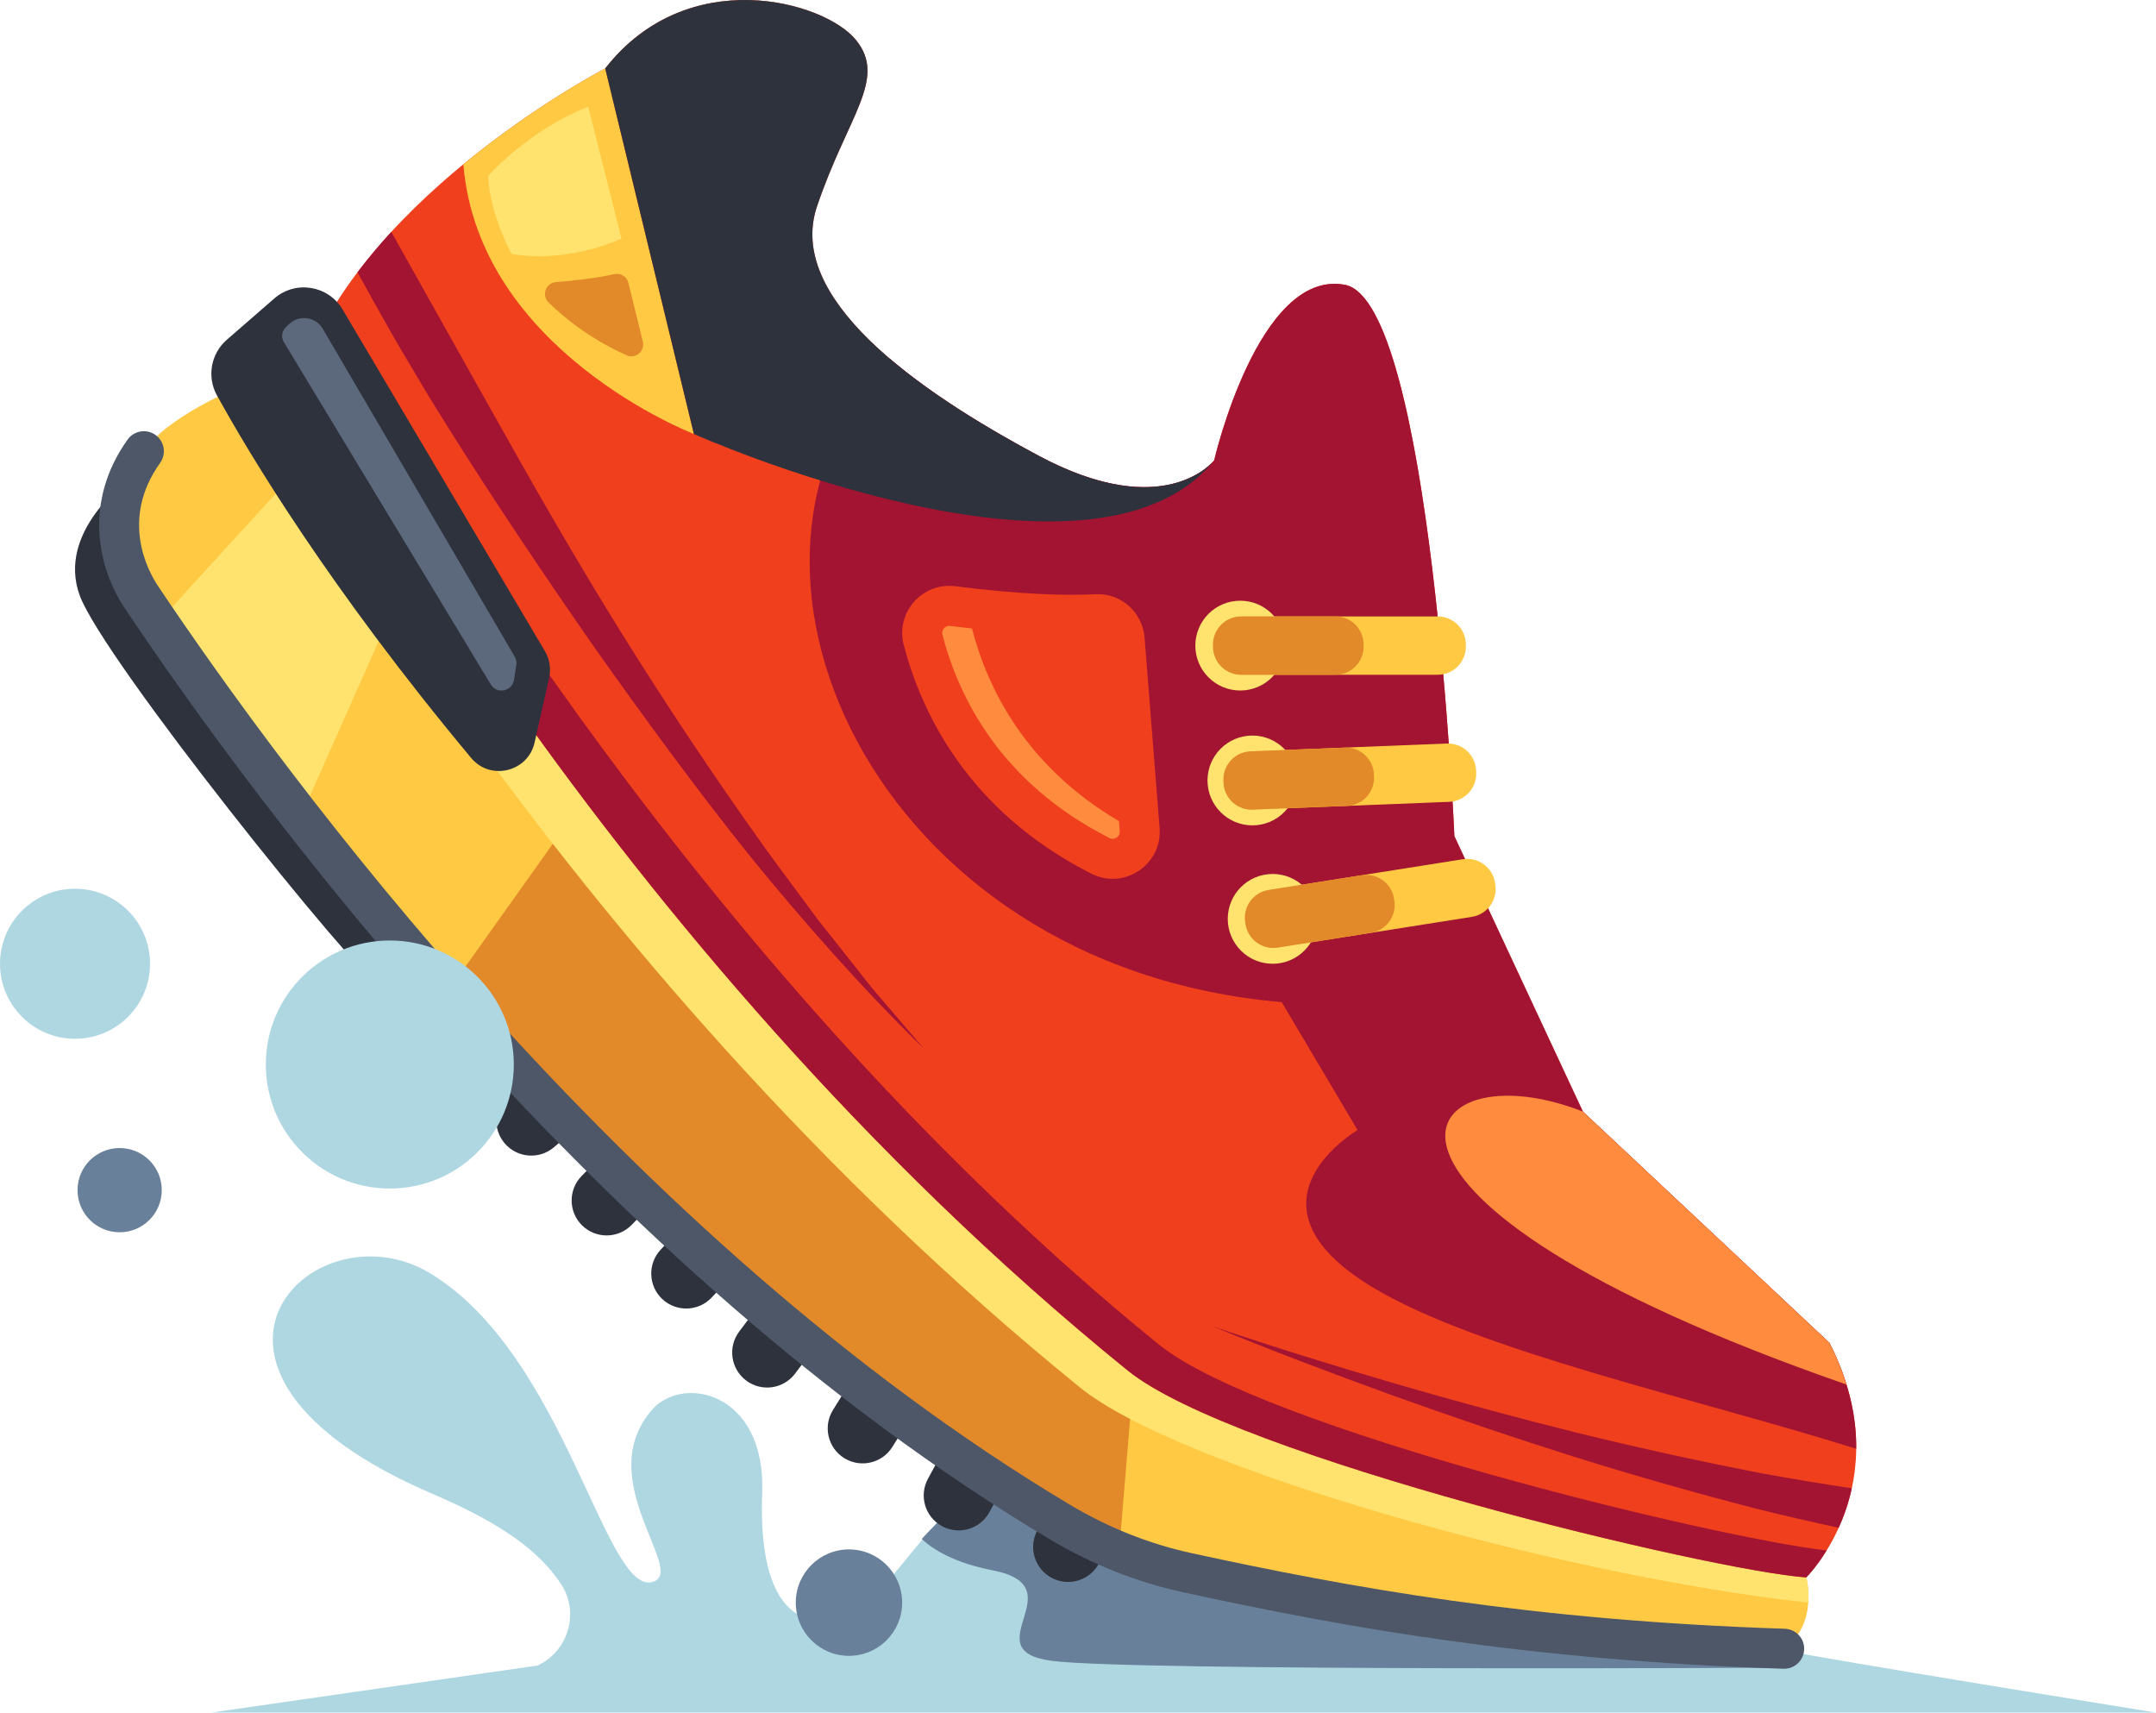 <?xml version="1.0" encoding="utf-8"?>
<svg viewBox="459.45 445.361 1164.09 924.529" width="1164.09" height="924.529" xmlns="http://www.w3.org/2000/svg">
  <defs>
    <style type="text/css">
   
    .fil2 {fill:#2E323D;fill-rule:nonzero}
    .fil6 {fill:#4D5768;fill-rule:nonzero}
    .fil9 {fill:#5C687C;fill-rule:nonzero}
    .fil1 {fill:#688099;fill-rule:nonzero}
    .fil8 {fill:#A31332;fill-rule:nonzero}
    .fil0 {fill:#AFD7E2;fill-rule:nonzero}
    .fil5 {fill:#E28929;fill-rule:nonzero}
    .fil7 {fill:#EF3F1D;fill-rule:nonzero}
    .fil10 {fill:#FF8C3E;fill-rule:nonzero}
    .fil3 {fill:#FFC943;fill-rule:nonzero}
    .fil4 {fill:#FFE36E;fill-rule:nonzero}
   
  </style>
  </defs>
  <g id="Слой_x0020_1">
    <path class="fil0" d="M1424.84 1336.62c-13.07,-3.21 -35.09,21.75 -91.75,-22.41 -70.45,-54.89 -92.37,35.4 -218.64,-62.38 -104.79,-81.15 -156.71,34.74 -188.69,60.67 -10.61,8.59 -58.05,27.36 -54.78,-61.19 2.01,-54.54 -42.89,-64.03 -59.56,-44.81 -32.81,37.83 19.45,87.49 0.37,92.88 -25.75,7.28 -47.1,-122.44 -120.02,-166.6 -63.28,-38.33 -155.22,52.06 1.29,119.07 38.43,16.45 57.69,31.29 69.16,48.41 10.31,15.39 4.25,36.39 -12.54,44.22l-176.12 25.41 1049.98 0c0,0 -184.63,-29.83 -198.7,-33.27z"/>
    <path class="fil1" d="M1027.13 1341.93c42.88,5.76 399.06,3.7 399.06,3.7l-15.75 -7.03c-14.51,3.5 -37.25,6.87 -77.35,-24.39 -70.45,-54.89 -92.37,35.4 -218.64,-62.38 -68.44,-53 -120.51,-15.39 -157.32,24.31 6.78,6.34 18.41,13.06 38.32,16.96 45.58,8.9 -11.2,43.07 31.68,48.83z"/>
    <path class="fil2" d="M730.96 987.38c-6.79,-7.91 -18.71,-8.81 -26.62,-2.02l-9.23 7.93c-7.9,6.79 -8.81,18.71 -2.01,26.62 6.79,7.91 18.71,8.81 26.62,2.02l9.23 -7.93c7.91,-6.79 8.81,-18.71 2.01,-26.62z"/>
    <path class="fil2" d="M769.84 1030.1c-6.8,-7.91 -18.71,-8.81 -26.62,-2.02l-9.23 7.93c-7.9,6.79 -8.81,18.71 -2.01,26.62 6.79,7.91 18.71,8.82 26.62,2.02l9.23 -7.93c7.9,-6.79 8.8,-18.71 2.01,-26.62z"/>
    <path class="fil2" d="M808.69 1071.24c-7.46,-7.28 -19.41,-7.16 -26.7,0.29l-8.51 8.69c-7.29,7.46 -7.16,19.41 0.29,26.7 7.46,7.29 19.41,7.16 26.7,-0.28l8.5 -8.7c7.3,-7.45 7.17,-19.4 -0.28,-26.7z"/>
    <path class="fil2" d="M851.16 1110.22c-7.61,-7.13 -19.56,-6.73 -26.68,0.88l-8.31 8.88c-7.12,7.61 -6.73,19.56 0.88,26.69 7.62,7.12 19.57,6.73 26.69,-0.89l8.31 -8.87c7.12,-7.62 6.72,-19.57 -0.89,-26.69z"/>
    <path class="fil2" d="M892.32 1150.74c-8.34,-6.27 -20.17,-4.6 -26.44,3.73l-7.31 9.72c-6.27,8.33 -4.6,20.16 3.73,26.43 8.33,6.28 20.16,4.61 26.44,-3.73l7.31 -9.71c6.27,-8.33 4.6,-20.17 -3.73,-26.44z"/>
    <path class="fil2" d="M941.67 1190.15c-8.84,-5.52 -20.49,-2.83 -26.01,6.02l-6.44 10.32c-5.51,8.84 -2.82,20.48 6.02,26.01 8.85,5.51 20.5,2.82 26.02,-6.03l6.43 -10.31c5.52,-8.85 2.83,-20.49 -6.02,-26.01z"/>
    <path class="fil2" d="M991.9 1225.39c-9.17,-4.98 -20.63,-1.59 -25.61,7.57l-5.8 10.69c-4.98,9.16 -1.59,20.62 7.57,25.6 9.16,4.98 20.63,1.59 25.61,-7.57l5.8 -10.69c4.98,-9.16 1.59,-20.62 -7.57,-25.6z"/>
    <path class="fil2" d="M1047.57 1251.63c-9.7,-3.83 -20.66,0.92 -24.5,10.61l-4.47 11.31c-3.84,9.7 0.92,20.66 10.61,24.5 9.7,3.83 20.67,-0.92 24.5,-10.62l4.47 -11.3c3.84,-9.7 -0.91,-20.66 -10.61,-24.5z"/>
    <path class="fil2" d="M528.61 704.53c0,0 -38.86,27.84 -26.07,62.4 12.8,34.55 147.84,202.87 164.48,213.75 16.64,10.88 33.92,-13.44 33.92,-13.44l-172.33 -262.71z"/>
    <path class="fil3" d="M623.52 643.86c0,0 -39.42,6.93 -72.49,31.24 -29.16,21.44 -35.38,62.55 -15.24,92.62 64.91,96.94 251.28,353.25 495.9,499.29 21.36,12.76 44.58,22.1 68.89,27.37 83.1,18.06 285.3,58.29 315.54,44.85 26.82,-11.92 18.6,-42.32 18.6,-42.32l-811.2 -653.05z"/>
    <path class="fil4" d="M544.92 781.21c18.66,27.31 44.6,63.65 76.88,105.01l79.8 -179.52 -51.05 -41.09 -105.63 115.6z"/>
    <path class="fil5" d="M700.65 981.36c87.6,99.38 201.11,208.07 331.04,285.65 10.27,6.13 20.98,11.45 32.02,15.93l11.62 -140.84 -210.69 -304.14 -39.36 -31.68 -124.63 175.08z"/>
    <path class="fil4" d="M598.19 661.71c0,0 157.77,300.32 444.42,532.71 53.32,43.22 259.16,101.49 393.18,116.11 0.53,-7.67 -1.07,-13.62 -1.07,-13.62l-811.2 -653.05c0,0 -8.11,1.44 -20.01,5.25 -1.93,4.14 -3.74,8.33 -5.32,12.6z"/>
    <path class="fil6" d="M1422.78 1346.23c-0.12,0 -0.24,0 -0.36,0 -138.73,-4.53 -237.77,-22.52 -324.13,-41.28 -25.17,-5.48 -49.44,-15.12 -72.13,-28.66 -244.81,-146.16 -430.76,-400.15 -499.34,-502.56 -14.86,-22.19 -22.26,-57.76 1.52,-91.06 3.47,-4.85 10.21,-5.98 15.07,-2.51 4.85,3.47 5.98,10.21 2.51,15.07 -21.88,30.62 -6.41,58.63 -1.16,66.48 67.78,101.2 251.43,352.12 492.47,496.03 20.68,12.34 42.77,21.12 65.65,26.09 85.36,18.55 183.24,36.34 320.24,40.8 5.97,0.2 10.65,5.19 10.45,11.15 -0.19,5.84 -4.99,10.45 -10.79,10.45z"/>
    <path class="fil7" d="M623.52 643.86c0,0 158.12,308.92 444.77,541.31 57.6,46.7 316.37,108.32 366.43,111.74 0,0 51.2,-50.7 12.51,-126.61l-133.11 -124.83 -69.4 -148.7c0,0 -12.51,-288.95 -59.16,-297.67 -46.65,-8.72 -70.54,94.77 -70.54,94.77 0,0 -26.17,34.06 -94.43,-2.29 -68.26,-36.35 -136.53,-85.84 -120.03,-134.76 16.5,-48.92 38.11,-68.84 21.05,-89.88 -17.07,-21.05 -91.02,-41.53 -135.39,15.36 0,0 -127.43,65.99 -162.7,161.56z"/>
    <path class="fil8" d="M1085.19 1171.22c-243.09,-197.09 -405.87,-473.51 -449.74,-552.98 -4.64,8.27 -8.68,16.82 -11.93,25.62 0,0 158.12,308.92 444.77,541.31 57.6,46.7 316.37,108.32 366.43,111.74 0,0 5.16,-5.13 10.97,-14.53 -61.77,-7.09 -304.89,-66.08 -360.5,-111.16z"/>
    <path class="fil8" d="M1447.23 1170.3l-133.11 -124.83 -69.4 -148.7c0,0 -12.51,-288.95 -59.16,-297.67 -46.65,-8.72 -70.54,94.77 -70.54,94.77 0,0 -26.17,34.06 -94.43,-2.29 -29.01,-15.45 -58,-33.28 -80.5,-52.42 -105.98,107.44 -11.63,327.96 211.4,347.19l40.96 69.08c0,0 -67.2,39.17 7.68,84.61 56.9,34.53 175.91,60.52 261.55,87.44 0.15,-16.73 -3.63,-35.97 -14.45,-57.18z"/>
    <path class="fil4" d="M1153.32 793.89c0,13.39 -10.84,24.24 -24.23,24.24 -13.39,0 -24.24,-10.85 -24.24,-24.24 0,-13.39 10.85,-24.24 24.24,-24.24 13.39,0 24.23,10.85 24.23,24.24z"/>
    <path class="fil4" d="M1159.89 866.69c0,13.39 -10.86,24.24 -24.24,24.24 -13.39,0 -24.24,-10.85 -24.24,-24.24 0,-13.39 10.85,-24.24 24.24,-24.24 13.38,0 24.24,10.85 24.24,24.24z"/>
    <path class="fil4" d="M1170.82 941.4c0,13.39 -10.85,24.25 -24.24,24.25 -13.38,0 -24.23,-10.86 -24.23,-24.25 0,-13.38 10.85,-24.23 24.23,-24.23 13.39,0 24.24,10.85 24.24,24.23z"/>
    <path class="fil3" d="M834.11 679.66l-47.89 -197.36c0,0 -36.97,19.17 -76.59,51.76 8.22,100.86 124.48,145.6 124.48,145.6z"/>
    <path class="fil2" d="M607.57 606.47l-25.64 22.29c-8.63,7.5 -10.88,20 -5.36,30.02 17.45,31.68 60.74,104.04 137.27,195.76 10.43,12.5 30.69,7.54 34.26,-8.34l7.85 -34.97c1.09,-4.9 0.28,-10.02 -2.27,-14.33l-109.26 -184.47c-7.73,-13.05 -25.4,-15.9 -36.85,-5.96z"/>
    <path class="fil2" d="M1114.4 694.6c-4.3,4.71 -31.53,30.15 -93.81,-3.02 -68.26,-36.35 -136.53,-85.84 -120.03,-134.76 16.5,-48.92 38.11,-68.84 21.05,-89.88 -17.07,-21.05 -91.02,-41.53 -135.39,15.36l47.89 197.36c0,0 213.68,95.42 280.29,14.94z"/>
    <path class="fil3" d="M1235.73 809.63l-106.15 0c-8.39,0 -15.18,-6.79 -15.18,-15.18l0 -1.12c0,-8.39 6.79,-15.19 15.18,-15.19l106.15 0c8.38,0 15.18,6.8 15.18,15.19l0 1.12c0,8.39 -6.8,15.18 -15.18,15.18z"/>
    <path class="fil5" d="M1180.53 809.63l-50.95 0c-8.39,0 -15.18,-6.79 -15.18,-15.18l0 -1.12c0,-8.39 6.79,-15.19 15.18,-15.19l50.95 0c8.38,0 15.18,6.8 15.18,15.19l0 1.12c0,8.39 -6.8,15.18 -15.18,15.18z"/>
    <path class="fil3" d="M1241.91 878.23l-106.06 4.21c-8.38,0.34 -15.44,-6.19 -15.78,-14.57l-0.04 -1.12c-0.33,-8.38 6.19,-15.44 14.57,-15.78l106.06 -4.21c8.38,-0.33 15.44,6.19 15.78,14.57l0.04 1.12c0.34,8.38 -6.19,15.45 -14.57,15.78z"/>
    <path class="fil5" d="M1186.76 880.42l-50.91 2.02c-8.38,0.34 -15.44,-6.19 -15.78,-14.57l-0.04 -1.12c-0.33,-8.38 6.19,-15.44 14.57,-15.78l50.91 -2.02c8.38,-0.34 15.44,6.19 15.77,14.57l0.05 1.12c0.33,8.38 -6.2,15.45 -14.57,15.78z"/>
    <path class="fil3" d="M1254.17 940.32l-104.83 16.59c-8.29,1.32 -16.06,-4.34 -17.37,-12.62l-0.18 -1.11c-1.31,-8.28 4.34,-16.06 12.63,-17.37l104.83 -16.6c8.29,-1.31 16.06,4.34 17.38,12.63l0.18 1.1c1.3,8.29 -4.35,16.07 -12.64,17.38z"/>
    <path class="fil5" d="M1199.65 948.95l-50.31 7.96c-8.29,1.32 -16.06,-4.34 -17.37,-12.62l-0.18 -1.11c-1.31,-8.28 4.34,-16.06 12.63,-17.37l50.31 -7.97c8.29,-1.31 16.06,4.34 17.38,12.62l0.17 1.11c1.31,8.29 -4.34,16.07 -12.63,17.38z"/>
    <path class="fil9" d="M633.72 622.86l103.66 177.01c0.79,1.35 1.09,2.93 0.85,4.48l-1.29 8.1c-0.99,6.22 -9.21,7.84 -12.48,2.44l-111.76 -184.87c-1.55,-2.57 -1.12,-5.86 1.02,-7.95l1.73 -1.68c5.45,-5.3 14.43,-4.09 18.27,2.47z"/>
    <path class="fil10" d="M1456.43 1192.81c-2.23,-7.22 -5.23,-14.73 -9.2,-22.51l-133.11 -124.83c-90.41,-35.78 -150.7,45.39 142.31,147.34z"/>
    <path class="fil7" d="M947.41 793.55c9.3,35.75 34.28,89.57 101.36,123.49 17.67,8.94 38.34,-4.99 36.78,-24.73l-8.11 -102.77c-1.07,-13.63 -12.74,-24.07 -26.4,-23.4 -15.59,0.78 -39.8,0.28 -75.77,-4.3 -17.92,-2.28 -32.41,14.23 -27.86,31.71z"/>
    <path class="fil10" d="M1063.59 888.61c-50.64,-29.67 -71.09,-72.23 -79.28,-103.7 -0.02,-0.09 0.01,-0.16 -0.01,-0.25 -3.86,-0.43 -7.76,-0.88 -11.76,-1.39 -0.2,-0.03 -0.4,-0.04 -0.59,-0.04 -1.57,0 -2.54,0.95 -2.98,1.52 -0.76,0.98 -0.98,2.12 -0.66,3.37 8.75,33.64 31.5,79.97 90.21,109.65 0.58,0.3 1.13,0.44 1.66,0.44 1.02,0 2.13,-0.52 2.9,-1.35 0.96,-1.04 1,-2.13 0.94,-2.85l-0.43 -5.4z"/>
    <path class="fil8" d="M935.51 984.87l-5.66 -6.62 -5.4 -6.85 -10.79 -13.68 -10.83 -13.63c-3.58,-4.56 -6.94,-9.31 -10.42,-13.95 -6.88,-9.35 -13.88,-18.59 -20.63,-28.03 -27.01,-37.74 -52.69,-76.39 -77.22,-115.75 -24.48,-39.4 -47.55,-79.66 -70.17,-120.11l-33.99 -60.61 -16.99 -30.29 -2.68 -4.8c-6.38,6.94 -12.51,14.22 -18.23,21.8 4.77,8.86 9.7,17.64 14.67,26.4 5.67,10.21 11.65,20.24 17.65,30.26 5.89,10.08 12.1,19.97 18.3,29.87 24.92,39.51 51.01,78.25 77.68,116.56 26.98,38.11 54.53,75.79 83.69,112.22 29.49,36.16 60.37,71.21 93.7,103.72l-22.68 -26.51z"/>
    <path class="fil8" d="M1459.3 1248.8c-15.81,-2.35 -31.62,-4.97 -47.39,-7.84 -33.49,-6.44 -66.89,-13.77 -100.14,-21.92 -33.2,-8.27 -66.29,-17.2 -99.2,-26.79 -32.9,-9.63 -65.68,-19.76 -98.17,-30.82 31.74,13.07 63.86,25.25 96.17,36.94 32.33,11.66 64.91,22.69 97.72,33.08 32.87,10.27 66.01,19.75 99.46,28.38 14.75,3.66 29.57,7.08 44.46,10.29 2.8,-6.16 5.34,-13.3 7.09,-21.32z"/>
    <path class="fil4" d="M723.02 540.33c0,0 22.03,-25.02 54.08,-37.31l17.91 71.12c0,0 -28.09,13.58 -59.26,8.32 0,0 -11.85,-21.05 -12.73,-42.13z"/>
    <path class="fil5" d="M759.59 597.66c9.57,-0.8 22.37,-2.17 31.55,-4.3 3.41,-0.78 6.78,1.32 7.61,4.71l7.78 31.71c1.26,5.14 -3.92,9.53 -8.76,7.38 -10.52,-4.65 -26.66,-13.47 -42.13,-28.54 -3.92,-3.82 -1.51,-10.5 3.95,-10.96z"/>
    <path class="fil0" d="M736.87 1020.04c0,36.97 -29.97,66.95 -66.95,66.95 -36.98,0 -66.95,-29.98 -66.95,-66.95 0,-36.98 29.97,-66.96 66.95,-66.96 36.98,0 66.95,29.98 66.95,66.96z"/>
    <path class="fil1" d="M546.79 1087.86c0,12.56 -10.18,22.73 -22.74,22.73 -12.56,0 -22.74,-10.17 -22.74,-22.73 0,-12.57 10.18,-22.74 22.74,-22.74 12.56,0 22.74,10.17 22.74,22.74z"/>
    <path class="fil1" d="M946.56 1310.53c0,15.87 -12.86,28.73 -28.72,28.73 -15.87,0 -28.73,-12.86 -28.73,-28.73 0,-15.86 12.86,-28.73 28.73,-28.73 15.86,0 28.72,12.87 28.72,28.73z"/>
    <path class="fil0" d="M540.46 965.65c0,22.36 -18.14,40.5 -40.5,40.5 -22.37,0 -40.51,-18.14 -40.51,-40.5 0,-22.38 18.14,-40.51 40.51,-40.51 22.36,0 40.5,18.13 40.5,40.51z"/>
  </g>
</svg>